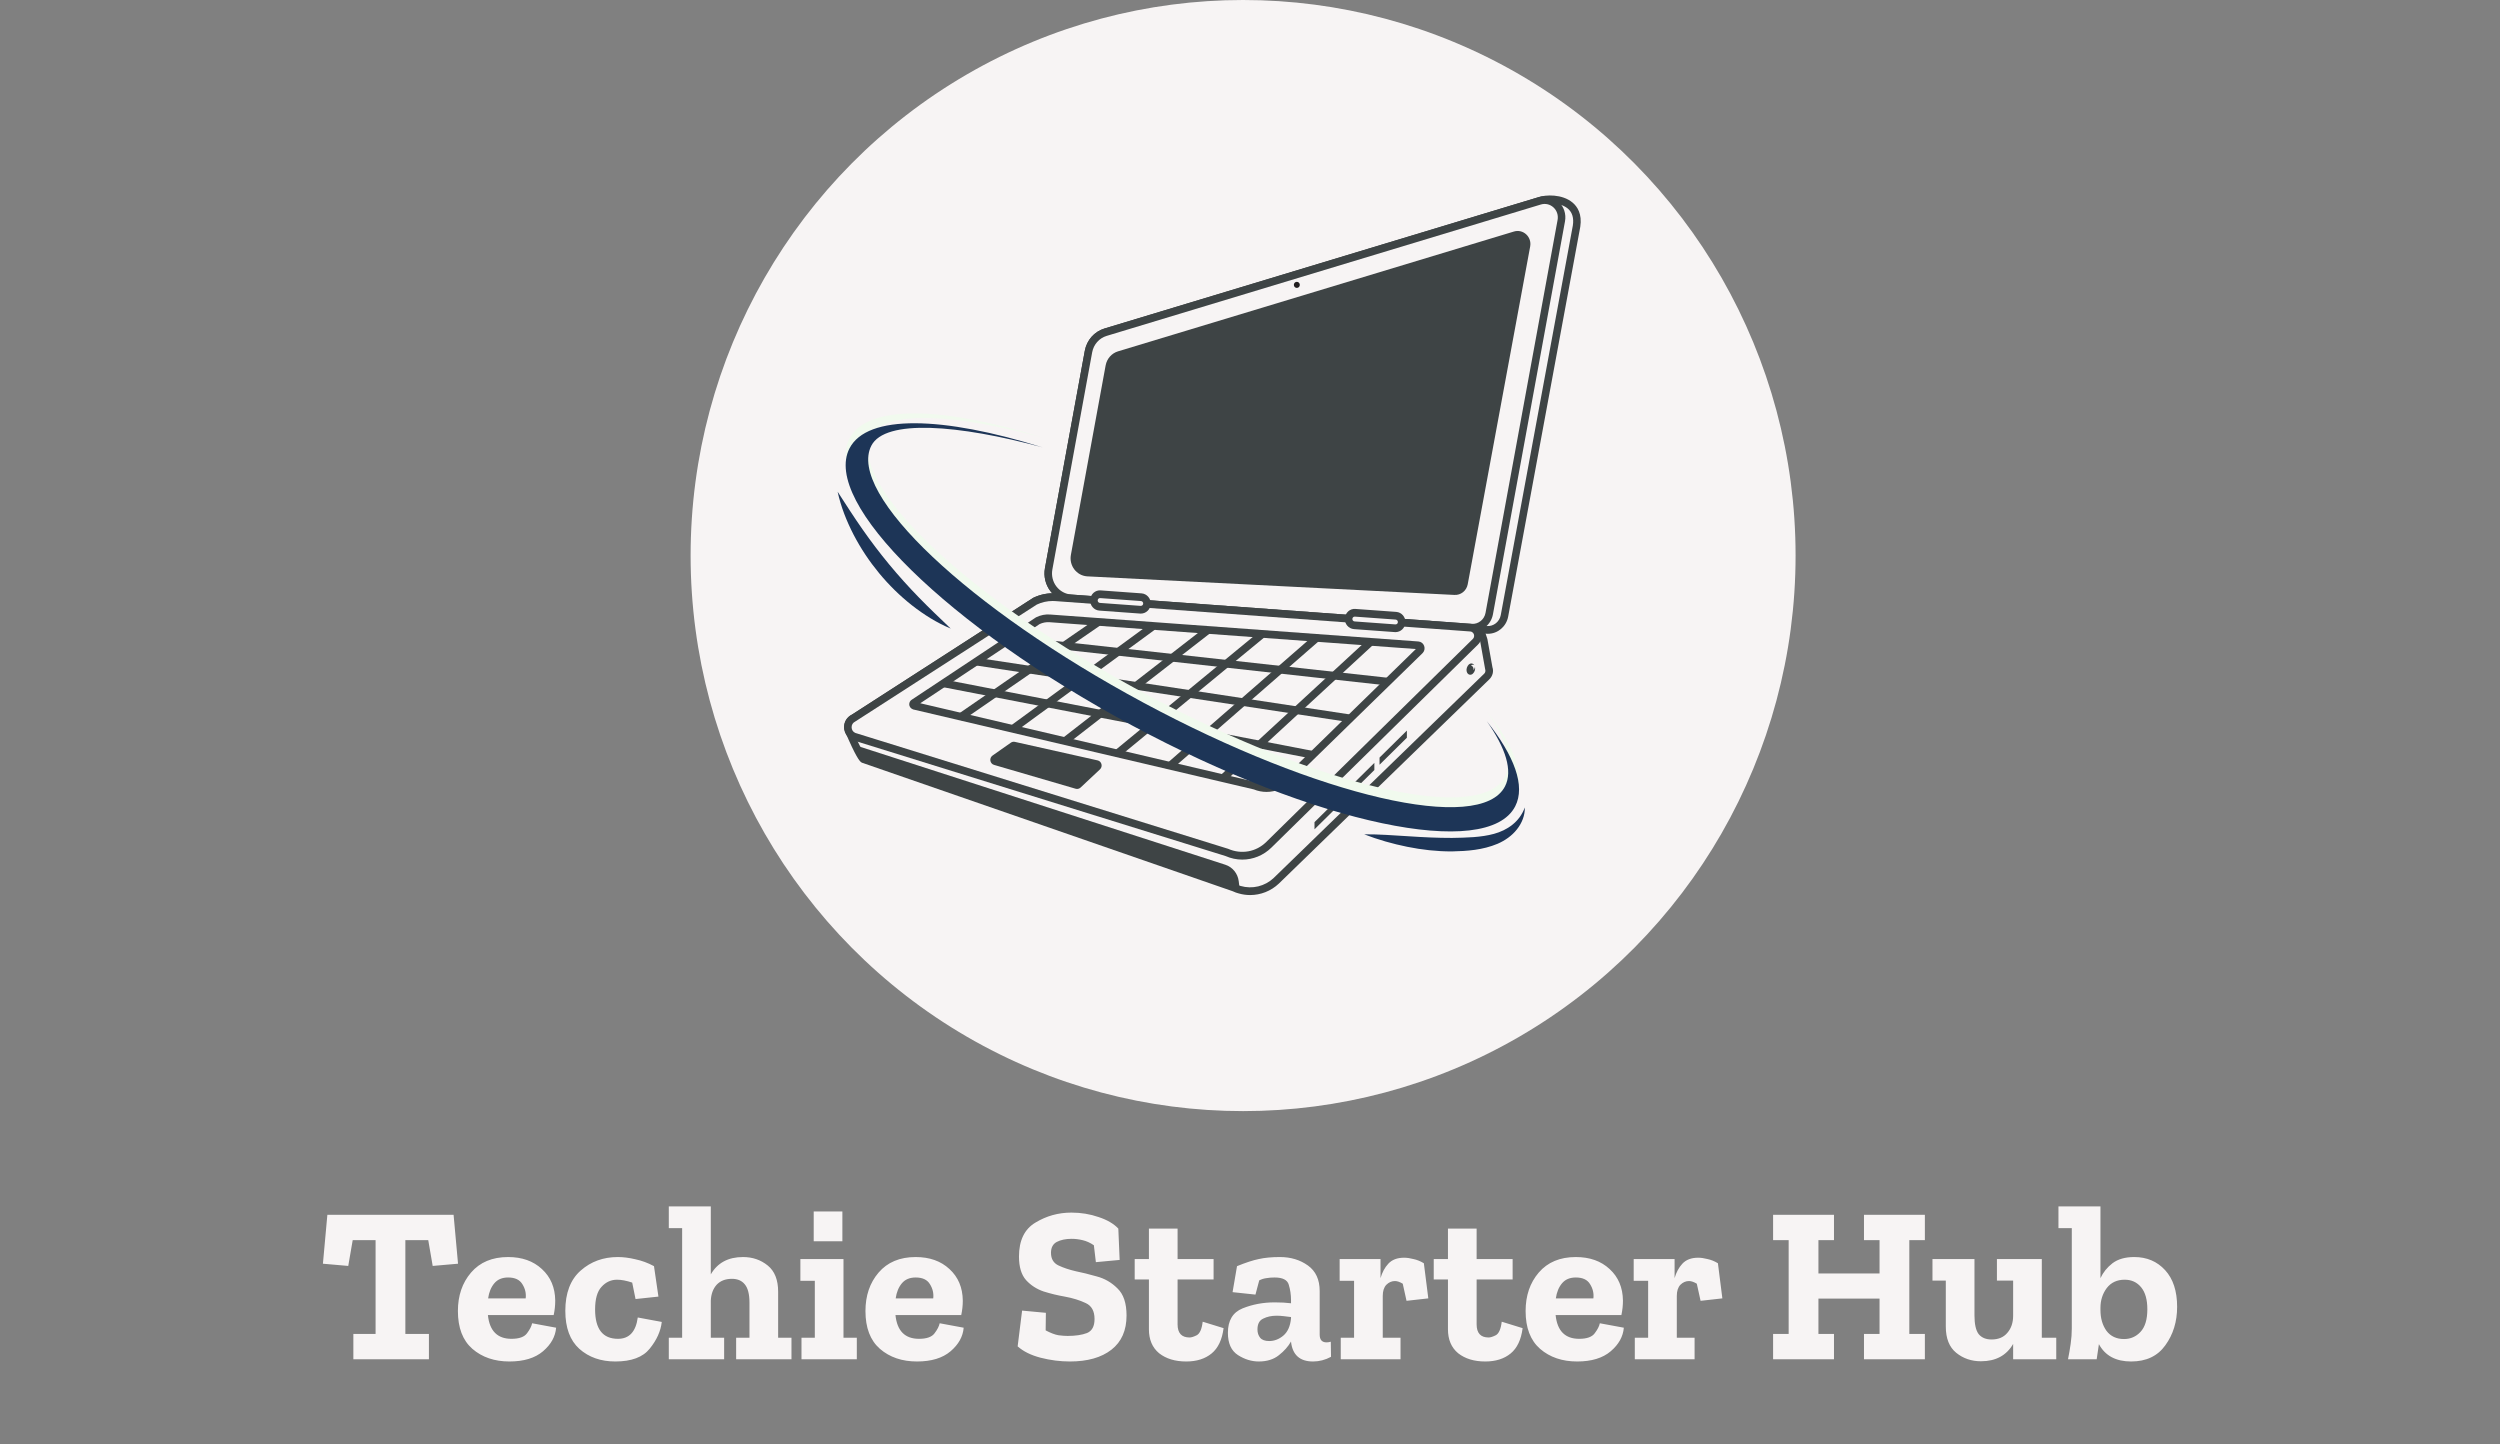 <svg width="180" height="104" viewBox="0 0 180 104" fill="none" xmlns="http://www.w3.org/2000/svg">
<rect x="0" y="0" width="180" height="104" fill="#808080" stroke="none"/>
<path d="M32.978 90.987L31.154 91.147L30.834 89.291H29.186V96.043H30.882V97.867H25.442V96.043H27.042V89.291H25.394L25.074 91.147L23.25 90.987L23.57 87.467H32.658L32.978 90.987ZM40.041 95.595C39.987 96.235 39.673 96.8 39.097 97.291C38.521 97.781 37.715 98.027 36.681 98.027C35.603 98.027 34.713 97.723 34.009 97.115C33.316 96.507 32.969 95.6 32.969 94.395C32.969 93.285 33.283 92.363 33.913 91.627C34.553 90.88 35.444 90.507 36.585 90.507C37.587 90.507 38.398 90.795 39.017 91.371C39.646 91.947 39.966 92.704 39.977 93.643C39.977 93.995 39.94 94.341 39.865 94.683H35.129C35.246 95.824 35.812 96.395 36.825 96.395C37.38 96.395 37.753 96.261 37.945 95.995C38.148 95.728 38.27 95.488 38.313 95.275L40.041 95.595ZM37.849 93.483C37.892 93.12 37.812 92.779 37.609 92.459C37.417 92.139 37.075 91.979 36.585 91.979C36.158 91.979 35.828 92.117 35.593 92.395C35.358 92.672 35.209 93.035 35.145 93.483H37.849ZM47.647 95.179C47.572 95.84 47.285 96.48 46.783 97.099C46.292 97.717 45.466 98.027 44.303 98.027C43.258 98.027 42.394 97.723 41.711 97.115C41.039 96.507 40.703 95.595 40.703 94.379C40.703 93.099 41.071 92.133 41.807 91.483C42.543 90.832 43.434 90.507 44.479 90.507C44.874 90.507 45.295 90.56 45.743 90.667C46.202 90.763 46.65 90.928 47.087 91.163L47.407 93.355L45.759 93.531L45.519 92.347C45.103 92.208 44.74 92.139 44.431 92.139C43.994 92.139 43.62 92.309 43.311 92.651C43.002 92.981 42.847 93.525 42.847 94.283C42.847 95.691 43.397 96.395 44.495 96.395C45.306 96.395 45.781 95.883 45.919 94.859L47.647 95.179ZM56.986 97.867H53.002V96.315H53.962V93.803C53.962 93.184 53.85 92.741 53.626 92.475C53.413 92.208 53.104 92.075 52.698 92.075C52.229 92.075 51.861 92.219 51.594 92.507C51.338 92.795 51.2 93.173 51.178 93.643V96.315H52.138V97.867H48.154V96.315H49.114V88.427H48.154V86.859H51.178V91.755C51.658 90.923 52.432 90.507 53.498 90.507C54.181 90.507 54.773 90.709 55.274 91.115C55.776 91.52 56.026 92.149 56.026 93.003V96.315H56.986V97.867ZM58.587 89.371V87.227H60.651V89.371H58.587ZM61.691 97.867H57.707V96.315H58.667V92.219H57.627V90.651H60.731V96.315H61.691V97.867ZM69.385 95.595C69.331 96.235 69.017 96.8 68.441 97.291C67.865 97.781 67.059 98.027 66.025 98.027C64.947 98.027 64.057 97.723 63.353 97.115C62.659 96.507 62.313 95.6 62.313 94.395C62.313 93.285 62.627 92.363 63.257 91.627C63.897 90.88 64.787 90.507 65.929 90.507C66.931 90.507 67.742 90.795 68.361 91.371C68.99 91.947 69.31 92.704 69.321 93.643C69.321 93.995 69.283 94.341 69.209 94.683H64.473C64.59 95.824 65.155 96.395 66.169 96.395C66.723 96.395 67.097 96.261 67.289 95.995C67.491 95.728 67.614 95.488 67.657 95.275L69.385 95.595ZM67.193 93.483C67.235 93.12 67.155 92.779 66.953 92.459C66.761 92.139 66.419 91.979 65.929 91.979C65.502 91.979 65.171 92.117 64.937 92.395C64.702 92.672 64.553 93.035 64.489 93.483H67.193ZM81.111 94.715C81.111 95.792 80.749 96.613 80.023 97.179C79.298 97.744 78.301 98.027 77.031 98.027C76.327 98.027 75.623 97.936 74.919 97.755C74.226 97.573 73.677 97.301 73.271 96.939L73.591 94.363L75.303 94.523L75.287 95.787C75.65 95.979 75.959 96.096 76.215 96.139C76.471 96.171 76.69 96.187 76.871 96.187C77.437 96.187 77.901 96.117 78.263 95.979C78.626 95.829 78.807 95.493 78.807 94.971C78.807 94.395 78.594 94.011 78.167 93.819C77.741 93.616 77.239 93.461 76.663 93.355C76.162 93.269 75.655 93.147 75.143 92.987C74.642 92.816 74.221 92.544 73.879 92.171C73.538 91.787 73.367 91.221 73.367 90.475C73.367 89.312 73.762 88.496 74.551 88.027C75.341 87.547 76.205 87.307 77.143 87.307C77.826 87.307 78.477 87.413 79.095 87.627C79.714 87.829 80.189 88.107 80.519 88.459L80.615 90.715L78.903 90.875L78.759 89.659C78.493 89.477 78.221 89.355 77.943 89.291C77.677 89.227 77.415 89.195 77.159 89.195C76.733 89.195 76.375 89.269 76.087 89.419C75.81 89.568 75.671 89.829 75.671 90.203C75.671 90.64 75.853 90.944 76.215 91.115C76.578 91.285 76.994 91.424 77.463 91.531C77.89 91.616 78.386 91.739 78.951 91.899C79.527 92.048 80.029 92.336 80.455 92.763C80.893 93.179 81.111 93.829 81.111 94.715ZM88.098 95.627C87.991 96.459 87.703 97.067 87.234 97.451C86.764 97.835 86.156 98.027 85.41 98.027C84.61 98.027 83.959 97.829 83.458 97.435C82.967 97.029 82.722 96.453 82.722 95.707V92.123H81.698V90.651H82.722V88.459H84.786V90.651H87.378V92.123H84.786V95.355C84.786 95.984 85.074 96.299 85.65 96.299C85.778 96.299 85.948 96.245 86.162 96.139C86.386 96.021 86.53 95.696 86.594 95.163L88.098 95.627ZM89.065 91.163C89.694 90.907 90.217 90.736 90.633 90.651C91.059 90.555 91.566 90.507 92.153 90.507C92.931 90.507 93.603 90.709 94.169 91.115C94.734 91.52 95.017 92.133 95.017 92.955V96.091C95.017 96.464 95.182 96.651 95.513 96.651C95.609 96.651 95.71 96.635 95.817 96.603L95.833 97.691C95.417 97.915 94.985 98.027 94.537 98.027C93.587 98.027 93.059 97.552 92.953 96.603V96.587C92.75 96.949 92.457 97.28 92.073 97.579C91.699 97.877 91.219 98.027 90.633 98.027C90.11 98.027 89.609 97.872 89.129 97.563C88.649 97.253 88.409 96.72 88.409 95.963C88.409 95.077 88.761 94.491 89.465 94.203C90.179 93.915 90.947 93.771 91.769 93.771C92.227 93.771 92.622 93.792 92.953 93.835V93.595C92.953 93.221 92.899 92.859 92.793 92.507C92.697 92.155 92.355 91.979 91.769 91.979C91.555 91.979 91.358 91.995 91.177 92.027C91.006 92.048 90.835 92.101 90.665 92.187L90.393 93.211L88.745 93.035L89.065 91.163ZM92.953 94.923V94.827C92.782 94.805 92.606 94.784 92.425 94.763C92.254 94.741 92.083 94.731 91.913 94.731C91.55 94.731 91.23 94.8 90.953 94.939C90.675 95.067 90.537 95.328 90.537 95.723C90.537 95.957 90.601 96.155 90.729 96.315C90.857 96.475 91.075 96.555 91.385 96.555C91.747 96.555 92.083 96.427 92.393 96.171C92.713 95.904 92.899 95.488 92.953 94.923ZM101.094 90.555C101.297 90.555 101.521 90.587 101.766 90.651C102.022 90.704 102.273 90.805 102.518 90.955L102.838 93.483L101.27 93.659L100.998 92.427C100.785 92.299 100.598 92.235 100.438 92.235C100.204 92.235 99.996 92.325 99.814 92.507C99.644 92.688 99.558 92.955 99.558 93.307V96.315H100.838V97.867H96.534V96.315H97.494V92.219H96.454V90.651H99.398V92.027C99.516 91.611 99.702 91.264 99.958 90.987C100.225 90.699 100.604 90.555 101.094 90.555ZM109.629 95.627C109.522 96.459 109.234 97.067 108.765 97.451C108.295 97.835 107.687 98.027 106.941 98.027C106.141 98.027 105.49 97.829 104.989 97.435C104.498 97.029 104.253 96.453 104.253 95.707V92.123H103.229V90.651H104.253V88.459H106.317V90.651H108.909V92.123H106.317V95.355C106.317 95.984 106.605 96.299 107.181 96.299C107.309 96.299 107.479 96.245 107.693 96.139C107.917 96.021 108.061 95.696 108.125 95.163L109.629 95.627ZM116.916 95.595C116.862 96.235 116.548 96.8 115.972 97.291C115.396 97.781 114.59 98.027 113.556 98.027C112.478 98.027 111.588 97.723 110.884 97.115C110.19 96.507 109.844 95.6 109.844 94.395C109.844 93.285 110.158 92.363 110.788 91.627C111.428 90.88 112.318 90.507 113.46 90.507C114.462 90.507 115.273 90.795 115.892 91.371C116.521 91.947 116.841 92.704 116.852 93.643C116.852 93.995 116.814 94.341 116.74 94.683H112.004C112.121 95.824 112.686 96.395 113.7 96.395C114.254 96.395 114.628 96.261 114.82 95.995C115.022 95.728 115.145 95.488 115.188 95.275L116.916 95.595ZM114.724 93.483C114.766 93.12 114.686 92.779 114.484 92.459C114.292 92.139 113.95 91.979 113.46 91.979C113.033 91.979 112.702 92.117 112.468 92.395C112.233 92.672 112.084 93.035 112.02 93.483H114.724ZM122.266 90.555C122.469 90.555 122.693 90.587 122.938 90.651C123.194 90.704 123.445 90.805 123.69 90.955L124.01 93.483L122.442 93.659L122.17 92.427C121.957 92.299 121.77 92.235 121.61 92.235C121.376 92.235 121.168 92.325 120.986 92.507C120.816 92.688 120.73 92.955 120.73 93.307V96.315H122.01V97.867H117.706V96.315H118.666V92.219H117.626V90.651H120.57V92.027C120.688 91.611 120.874 91.264 121.13 90.987C121.397 90.699 121.776 90.555 122.266 90.555ZM138.591 97.867H134.207V96.043H135.327V93.499H130.927V96.043H132.047V97.867H127.663V96.043H128.783V89.291H127.663V87.467H132.047V89.291H130.927V91.691H135.327V89.291H134.207V87.467H138.591V89.291H137.471V96.043H138.591V97.867ZM148.05 97.867H144.946V96.763C144.466 97.595 143.693 98.011 142.626 98.011C141.943 98.011 141.351 97.808 140.85 97.403C140.349 96.997 140.098 96.368 140.098 95.515V92.203H139.138V90.651H142.162V94.715C142.162 95.344 142.263 95.792 142.466 96.059C142.679 96.315 142.989 96.443 143.394 96.443C143.885 96.443 144.263 96.283 144.53 95.963C144.807 95.643 144.946 95.232 144.946 94.731V92.203H143.778V90.651H147.01V96.315H148.05V97.867ZM156.753 94.091C156.753 95.157 156.471 96.08 155.905 96.859C155.351 97.637 154.529 98.027 153.441 98.027C152.343 98.027 151.569 97.611 151.121 96.779C151.1 96.96 151.073 97.141 151.041 97.323C151.02 97.504 150.993 97.685 150.961 97.867H148.897C148.972 97.493 149.036 97.12 149.089 96.747C149.143 96.373 149.169 96.005 149.169 95.643V88.427H148.209V86.859H151.233V92.027C151.425 91.611 151.713 91.253 152.097 90.955C152.492 90.656 153.015 90.507 153.665 90.507C154.572 90.507 155.313 90.821 155.889 91.451C156.465 92.08 156.753 92.96 156.753 94.091ZM154.609 94.267C154.609 93.573 154.46 93.045 154.161 92.683C153.863 92.32 153.468 92.139 152.977 92.139C152.423 92.139 151.991 92.341 151.681 92.747C151.383 93.152 151.233 93.621 151.233 94.155V94.331C151.233 94.917 151.377 95.413 151.665 95.819C151.964 96.213 152.385 96.411 152.929 96.411C153.399 96.411 153.793 96.24 154.113 95.899C154.444 95.547 154.609 95.003 154.609 94.267Z" fill="#F7F4F4"/>
<ellipse cx="89.503" cy="40" rx="39.779" ry="40" fill="#F7F4F4"/>
<path d="M110.868 14.458L79.603 23.918C78.969 24.11 78.493 24.649 78.371 25.314L75.503 40.953C75.309 42.011 76.059 43.006 77.109 43.083L77.727 43.128C77.878 43.185 78.036 43.229 78.206 43.241L107.035 45.352C107.654 45.398 108.208 44.961 108.322 44.338L113.511 16.291C113.826 14.271 111.562 14.202 110.868 14.458Z" fill="#F7F4F4"/>
<path d="M111.592 14.63C111.333 14.63 111.103 14.666 110.96 14.719L110.945 14.724L79.68 24.184C79.141 24.347 78.742 24.8 78.638 25.365L75.77 41.004C75.692 41.431 75.796 41.873 76.055 42.217C76.314 42.56 76.705 42.775 77.129 42.806L77.82 42.867C77.972 42.924 78.101 42.955 78.226 42.964L107.055 45.075C107.528 45.113 107.966 44.771 108.055 44.286L113.244 16.239C113.327 15.705 113.207 15.291 112.884 15.018C112.543 14.73 112.025 14.63 111.592 14.63ZM107.124 45.633C107.088 45.633 107.052 45.632 107.016 45.629L78.186 43.518C78.021 43.506 77.856 43.469 77.67 43.402L77.09 43.36C76.512 43.318 75.978 43.025 75.625 42.556C75.271 42.087 75.129 41.484 75.236 40.902L78.104 25.262C78.245 24.491 78.79 23.874 79.526 23.651L110.784 14.193C111.272 14.018 112.478 13.954 113.23 14.59C113.561 14.87 113.925 15.4 113.779 16.334L108.589 44.389C108.456 45.115 107.836 45.633 107.124 45.633Z" fill="#3E4445"/>
<path d="M107.036 48.718L91.886 63.421C91.175 64.093 90.175 64.327 89.262 64.06C89.126 64.027 88.996 63.976 88.865 63.915L62.152 54.653C62.033 54.592 61.631 53.78 61.348 53.147C61.179 52.78 61.054 52.475 61.049 52.425C61.022 52.141 61.158 51.847 61.457 51.702L74.536 43.279C74.992 43.062 75.498 42.967 75.998 43.001L77.079 43.078C77.09 43.084 77.101 43.084 77.112 43.084H77.16L106.178 45.229C106.433 45.246 106.612 45.423 106.683 45.635L106.835 46.101L107.188 48.096C107.259 48.302 107.221 48.546 107.036 48.718Z" fill="#F7F4F4"/>
<path d="M62.296 54.409L88.953 63.652C89.104 63.721 89.217 63.763 89.326 63.79C90.164 64.035 91.07 63.813 91.702 63.217L106.853 48.513C106.987 48.388 106.948 48.233 106.932 48.188L106.568 46.151L106.425 45.722C106.41 45.676 106.343 45.518 106.16 45.506L77.141 43.361C77.109 43.362 77.072 43.361 77.034 43.353L75.978 43.278C75.527 43.248 75.062 43.335 74.651 43.531L61.602 51.937C61.364 52.054 61.305 52.249 61.32 52.398C61.327 52.413 61.421 52.652 61.594 53.029C61.898 53.71 62.189 54.265 62.296 54.409ZM90.01 64.444C89.735 64.444 89.458 64.406 89.187 64.327C89.055 64.295 88.908 64.242 88.752 64.168L62.065 54.916C61.961 54.865 61.774 54.77 61.101 53.262C60.897 52.819 60.789 52.547 60.779 52.455C60.738 52.028 60.959 51.636 61.34 51.451L74.391 43.044C74.916 42.791 75.468 42.688 76.015 42.724L77.18 42.807L106.197 44.952C106.54 44.974 106.825 45.201 106.94 45.545L107.093 46.014L107.456 48.046C107.558 48.334 107.473 48.685 107.221 48.922L92.073 63.622C91.508 64.157 90.764 64.444 90.01 64.444Z" fill="#3E4445"/>
<path d="M110.868 14.458L79.603 23.918C78.969 24.11 78.493 24.649 78.371 25.314L75.503 40.953C75.309 42.011 76.059 43.006 77.109 43.083L105.939 45.194C106.557 45.239 107.111 44.803 107.225 44.179L112.414 15.884C112.582 14.967 111.743 14.193 110.868 14.458Z" fill="#F7F4F4"/>
<path d="M110.945 14.724L79.68 24.184C79.141 24.347 78.742 24.8 78.637 25.365L75.77 41.005C75.692 41.431 75.795 41.872 76.054 42.216C76.314 42.56 76.705 42.775 77.129 42.806L105.958 44.917C106.433 44.955 106.87 44.613 106.958 44.128L112.147 15.833C112.208 15.498 112.097 15.162 111.85 14.934C111.602 14.706 111.264 14.628 110.945 14.724ZM106.027 45.475C105.991 45.475 105.956 45.474 105.919 45.471L77.09 43.36C76.512 43.318 75.978 43.025 75.624 42.556C75.27 42.087 75.129 41.484 75.236 40.902L78.104 25.262C78.245 24.491 78.79 23.874 79.526 23.651L110.791 14.191C111.291 14.04 111.825 14.163 112.214 14.522C112.603 14.88 112.777 15.409 112.68 15.936L107.492 44.23C107.359 44.957 106.739 45.475 106.027 45.475Z" fill="#3E4445"/>
<path d="M77.104 39.953L79.606 26.307C79.695 25.825 80.04 25.435 80.499 25.296L109.007 16.669C109.667 16.47 110.3 17.054 110.173 17.745L105.676 42.069C105.589 42.539 105.172 42.868 104.705 42.834L78.268 41.497C77.507 41.441 76.963 40.72 77.104 39.953Z" fill="#3E4445"/>
<path d="M61.455 51.704L74.535 43.277C74.992 43.059 75.497 42.965 76 43.001L105.873 45.189C106.372 45.226 106.592 45.849 106.232 46.204L91.356 60.825C90.553 61.614 89.365 61.832 88.344 61.379L61.471 53.025C60.911 52.776 60.901 51.967 61.455 51.704Z" fill="#F7F4F4"/>
<path d="M75.789 43.272C75.397 43.272 75.006 43.36 74.649 43.529L61.569 51.956C61.408 52.032 61.314 52.186 61.316 52.366C61.319 52.547 61.417 52.699 61.58 52.77L88.424 61.113C89.376 61.535 90.442 61.338 91.167 60.625L106.044 46.004C106.177 45.873 106.135 45.717 106.119 45.672C106.104 45.627 106.037 45.48 105.854 45.466L75.981 43.279C75.917 43.274 75.853 43.272 75.789 43.272ZM89.445 61.892C89.038 61.892 88.626 61.807 88.236 61.634L61.392 53.291C61.004 53.121 60.778 52.774 60.773 52.374C60.768 51.98 60.978 51.632 61.323 51.46L74.39 43.043C74.919 42.788 75.473 42.684 76.02 42.725L105.892 44.912C106.232 44.937 106.514 45.155 106.63 45.482C106.746 45.809 106.666 46.163 106.42 46.404L91.544 61.025C90.966 61.593 90.212 61.892 89.445 61.892Z" fill="#3E4445"/>
<path d="M71.462 54.4L72.782 53.472C72.865 53.413 72.969 53.392 73.069 53.414L79.029 54.748C79.32 54.813 79.419 55.187 79.199 55.393L77.799 56.706C77.704 56.794 77.572 56.826 77.449 56.79L71.57 55.072C71.27 54.984 71.206 54.58 71.462 54.4Z" fill="#3E4445"/>
<path d="M65.797 50.61L74.739 44.682C75.005 44.555 75.297 44.5 75.59 44.522L102.104 46.463C102.284 46.476 102.364 46.701 102.234 46.829L92.718 56.112C92.095 56.725 91.179 56.908 90.376 56.58L65.8 50.807C65.716 50.771 65.715 50.65 65.797 50.61Z" fill="#F7F4F4"/>
<path d="M66.26 50.634L90.436 56.309C91.178 56.608 91.984 56.447 92.529 55.912L101.942 46.73L75.57 44.799C75.329 44.781 75.077 44.827 74.853 44.933L66.26 50.634ZM91.19 57.018C90.882 57.018 90.571 56.959 90.275 56.838L65.739 51.078C65.557 51.004 65.467 50.867 65.465 50.715C65.463 50.571 65.538 50.438 65.66 50.37L74.591 44.449C74.931 44.283 75.269 44.218 75.609 44.245L102.124 46.186C102.315 46.2 102.475 46.324 102.541 46.509C102.606 46.694 102.56 46.893 102.422 47.029L92.905 56.313C92.437 56.774 91.818 57.018 91.19 57.018Z" fill="#3E4445"/>
<path d="M88.23 56.239L87.866 55.827L98.514 46.007L98.878 46.42L88.23 56.239Z" fill="#3E4445"/>
<path d="M84.397 55.364L84.044 54.941L94.629 45.717L94.982 46.14L84.397 55.364Z" fill="#3E4445"/>
<path d="M80.642 54.441L80.302 54.008L90.745 45.415L91.085 45.848L80.642 54.441Z" fill="#3E4445"/>
<path d="M76.881 53.548L76.552 53.105L86.82 45.135L87.149 45.577L76.881 53.548Z" fill="#3E4445"/>
<path d="M73.087 52.701L72.77 52.249L82.892 44.842L83.208 45.294L73.087 52.701Z" fill="#3E4445"/>
<path d="M69.262 51.892L68.959 51.432L78.947 44.548L79.25 45.009L69.262 51.892Z" fill="#3E4445"/>
<path d="M94.474 54.623L67.876 49.472L67.977 48.926L94.575 54.077L94.474 54.623Z" fill="#3E4445"/>
<path d="M97.176 51.999L70.247 47.909L70.326 47.359L97.256 51.45L97.176 51.999Z" fill="#3E4445"/>
<path d="M99.898 49.355L72.628 46.338L72.686 45.786L99.956 48.803L99.898 49.355Z" fill="#3E4445"/>
<path d="M96.612 57.767L94.644 59.71V59.194L96.612 57.251V57.767Z" fill="#3E4445"/>
<path d="M98.954 55.443L96.986 57.385V56.87L98.954 54.927V55.443Z" fill="#3E4445"/>
<path d="M101.295 53.118L99.327 55.061V54.545L101.295 52.602V53.118Z" fill="#3E4445"/>
<path d="M106.2 48.025C106.182 48.081 106.165 48.138 106.139 48.19C106.13 48.211 106.11 48.224 106.099 48.243C106.1 48.169 106.09 48.096 106.058 48.035C106.02 47.965 105.966 47.923 105.906 47.904C105.949 47.88 105.996 47.861 106.045 47.861C106.082 47.86 106.119 47.873 106.149 47.896C106.057 47.749 105.882 47.721 105.743 47.857C105.721 47.88 105.683 47.94 105.678 47.94C105.58 48.09 105.558 48.296 105.634 48.435C105.716 48.585 105.873 48.624 106.009 48.535L106.015 48.529C106.031 48.518 106.047 48.502 106.064 48.485C106.182 48.372 106.232 48.184 106.2 48.025Z" fill="#3E4445"/>
<path d="M93.587 20.511C93.587 20.632 93.491 20.73 93.372 20.73C93.253 20.73 93.157 20.632 93.157 20.511C93.157 20.389 93.253 20.291 93.372 20.291C93.491 20.291 93.587 20.389 93.587 20.511Z" fill="#231F20"/>
<path d="M82.109 43.9L79.172 43.686C78.929 43.668 78.746 43.453 78.763 43.204C78.781 42.955 78.992 42.768 79.235 42.786L82.171 42.999C82.414 43.017 82.598 43.233 82.58 43.481C82.563 43.73 82.352 43.917 82.109 43.9Z" fill="#F7F4F4"/>
<path d="M82.128 43.623C82.228 43.627 82.303 43.557 82.309 43.462C82.316 43.367 82.246 43.283 82.152 43.276L79.216 43.063C79.107 43.057 79.041 43.129 79.034 43.224C79.028 43.319 79.098 43.402 79.191 43.409L82.128 43.623ZM82.14 44.179C82.123 44.179 82.106 44.178 82.089 44.177L79.153 43.963C78.761 43.935 78.465 43.586 78.492 43.185C78.52 42.783 78.859 42.473 79.254 42.509L82.19 42.722C82.582 42.75 82.878 43.1 82.852 43.501C82.824 43.885 82.51 44.179 82.14 44.179Z" fill="#3E4445"/>
<path d="M100.445 45.234L97.509 45.021C97.266 45.003 97.083 44.787 97.1 44.538C97.118 44.289 97.329 44.102 97.572 44.12L100.508 44.334C100.751 44.351 100.934 44.567 100.917 44.816C100.9 45.065 100.688 45.252 100.445 45.234Z" fill="#F7F4F4"/>
<path d="M100.464 44.957C100.576 44.962 100.64 44.891 100.646 44.796C100.653 44.701 100.582 44.617 100.489 44.61L97.553 44.397C97.454 44.391 97.378 44.462 97.371 44.558C97.364 44.653 97.435 44.737 97.528 44.743L100.464 44.957ZM100.477 45.513C100.46 45.513 100.443 45.512 100.426 45.511L97.49 45.297C97.098 45.269 96.802 44.92 96.829 44.519C96.858 44.117 97.198 43.807 97.591 43.843L100.527 44.056C100.919 44.084 101.215 44.434 101.188 44.835C101.161 45.219 100.847 45.513 100.477 45.513Z" fill="#3E4445"/>
<path d="M89.262 64.06C89.126 64.026 88.996 63.976 88.865 63.915L62.152 54.653C62.033 54.592 61.796 54.268 61.513 53.635C61.595 53.557 61.513 53.635 61.513 53.635L88.223 62.261C88.743 62.429 89.12 62.892 89.188 63.447L89.262 64.06Z" fill="#3E4445"/>
<path d="M109.096 57.346C109.846 55.886 109.04 53.722 107.044 51.212C108.418 53.155 108.933 54.796 108.361 55.91C106.588 59.359 94.937 56.663 82.338 49.89C69.74 43.117 60.964 34.83 62.737 31.381C63.733 29.445 69.006 29.865 75.059 31.503C67.875 29.25 62.436 29.102 61.164 31.576C59.159 35.475 68.263 44.405 81.5 51.521C94.736 58.638 107.091 61.245 109.096 57.346Z" fill="#F1FAEE"/>
<path d="M109.096 58.053C109.846 56.593 109.04 54.429 107.044 51.919C108.418 53.862 108.933 55.503 108.361 56.617C106.588 60.066 94.937 57.371 82.338 50.597C69.74 43.824 60.964 35.537 62.737 32.088C63.733 30.152 69.006 30.572 75.059 32.21C67.875 29.957 62.436 29.809 61.164 32.283C59.159 36.182 68.263 45.112 81.5 52.228C94.736 59.345 107.091 61.953 109.096 58.053Z" fill="#1D3557"/>
<path d="M60.309 35.405C60.908 36.329 61.484 37.234 62.098 38.108C62.709 38.982 63.348 39.826 64.023 40.641C64.697 41.455 65.404 42.241 66.145 43.002C66.885 43.767 67.662 44.499 68.453 45.258C67.447 44.84 66.515 44.253 65.652 43.577C64.79 42.897 63.999 42.12 63.296 41.268C62.593 40.416 61.976 39.49 61.464 38.508C60.956 37.525 60.546 36.489 60.309 35.405Z" fill="#1D3557"/>
<path d="M109.785 58.136C109.806 58.693 109.578 59.269 109.214 59.721C108.853 60.18 108.35 60.526 107.823 60.753C106.747 61.204 105.637 61.278 104.55 61.302C103.458 61.307 102.375 61.183 101.319 60.969C100.262 60.755 99.229 60.461 98.217 60.07C99.299 60.062 100.362 60.148 101.415 60.211C102.467 60.281 103.51 60.333 104.545 60.33C105.577 60.311 106.629 60.295 107.574 60.035C108.505 59.78 109.41 59.188 109.785 58.136Z" fill="#1D3557"/>
</svg>
